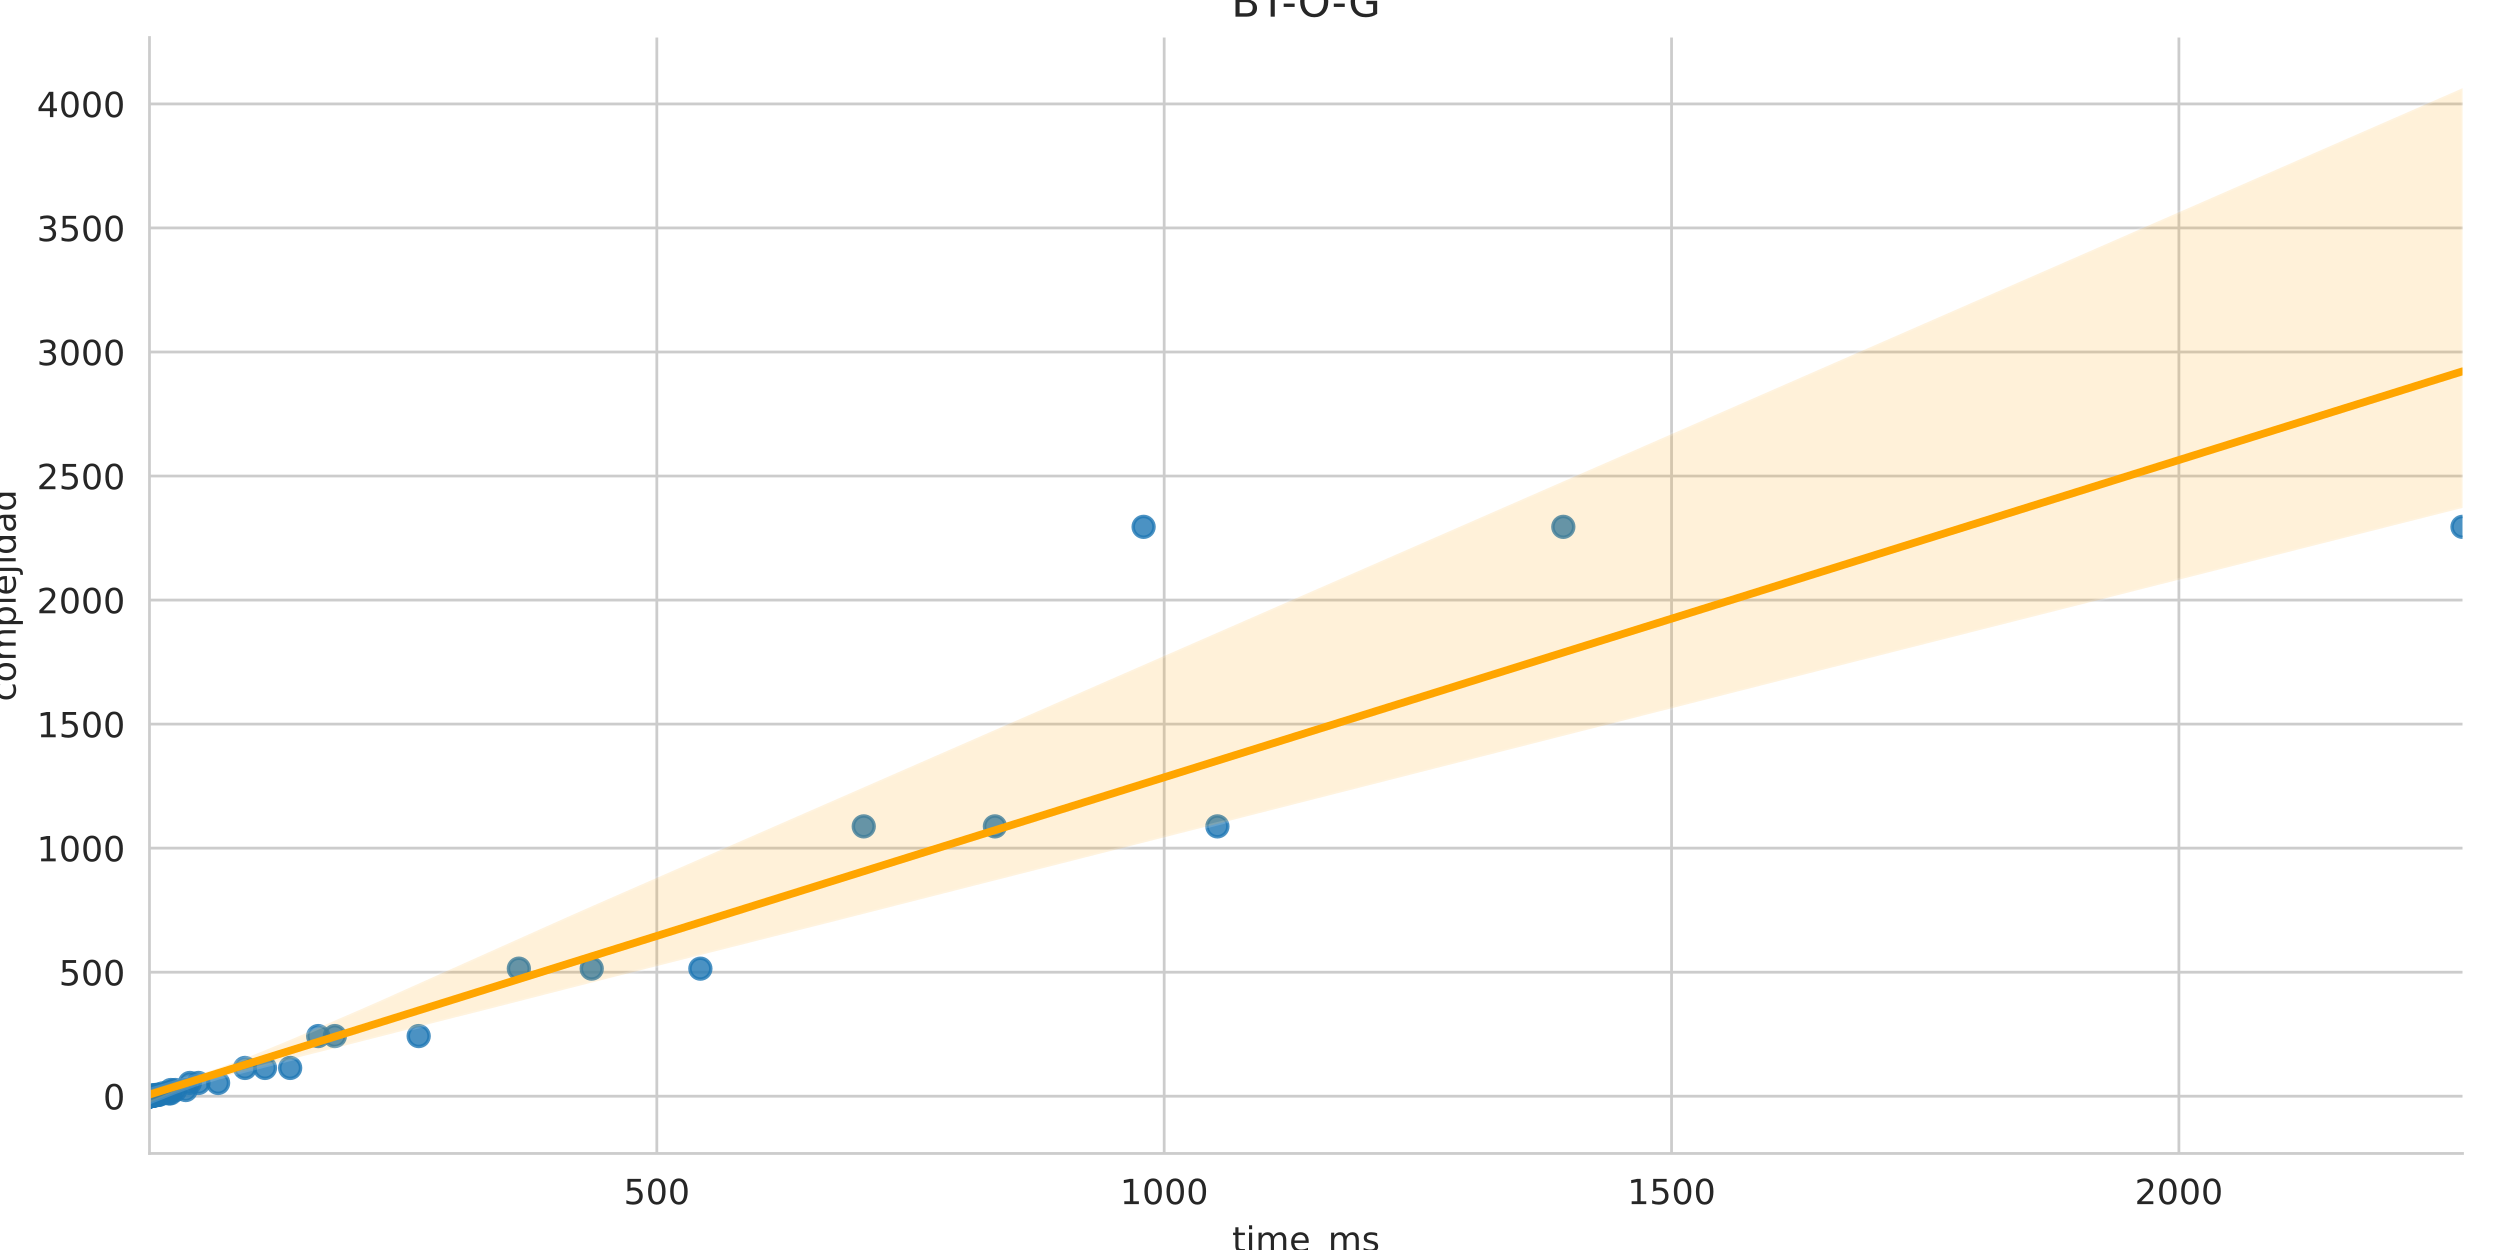 <?xml version="1.0" encoding="utf-8" standalone="no"?>
<!DOCTYPE svg PUBLIC "-//W3C//DTD SVG 1.1//EN"
  "http://www.w3.org/Graphics/SVG/1.1/DTD/svg11.dtd">
<!-- Created with matplotlib (https://matplotlib.org/) -->
<svg height="360pt" version="1.1" viewBox="0 0 720 360" width="720pt" xmlns="http://www.w3.org/2000/svg" xmlns:xlink="http://www.w3.org/1999/xlink">
 <defs>
  <style type="text/css">*{stroke-linecap:butt;stroke-linejoin:round;}</style>
 </defs>
 <g id="figure_1">
  <g id="patch_1">
   <path d="M 0 360 
L 720 360 
L 720 0 
L 0 0 
z
" style="fill:#ffffff;"/>
  </g>
  <g id="axes_1">
   <g id="patch_2">
    <path d="M 43.05 332.2 
L 709.2 332.2 
L 709.2 10.8 
L 43.05 10.8 
z
" style="fill:#ffffff;"/>
   </g>
   <g id="matplotlib.axis_1">
    <g id="xtick_1">
     <g id="line2d_1">
      <path clip-path="url(#pbdf80b0764)" d="M 189.167 332.2 
L 189.167 10.8 
" style="fill:none;stroke:#cccccc;stroke-linecap:round;stroke-width:0.8;"/>
     </g>
     <g id="text_1">
      <!-- 500 -->
      <g style="fill:#262626;" transform="translate(179.623 346.798)scale(0.1 -0.1)">
       <defs>
        <path d="M 10.797 72.906 
L 49.516 72.906 
L 49.516 64.594 
L 19.828 64.594 
L 19.828 46.734 
Q 21.969 47.469 24.109 47.828 
Q 26.266 48.188 28.422 48.188 
Q 40.625 48.188 47.75 41.5 
Q 54.891 34.812 54.891 23.391 
Q 54.891 11.625 47.562 5.094 
Q 40.234 -1.422 26.906 -1.422 
Q 22.312 -1.422 17.547 -0.641 
Q 12.797 0.141 7.719 1.703 
L 7.719 11.625 
Q 12.109 9.234 16.797 8.062 
Q 21.484 6.891 26.703 6.891 
Q 35.156 6.891 40.078 11.328 
Q 45.016 15.766 45.016 23.391 
Q 45.016 31 40.078 35.438 
Q 35.156 39.891 26.703 39.891 
Q 22.75 39.891 18.812 39.016 
Q 14.891 38.141 10.797 36.281 
z
" id="DejaVuSans-53"/>
        <path d="M 31.781 66.406 
Q 24.172 66.406 20.328 58.906 
Q 16.5 51.422 16.5 36.375 
Q 16.5 21.391 20.328 13.891 
Q 24.172 6.391 31.781 6.391 
Q 39.453 6.391 43.281 13.891 
Q 47.125 21.391 47.125 36.375 
Q 47.125 51.422 43.281 58.906 
Q 39.453 66.406 31.781 66.406 
z
M 31.781 74.219 
Q 44.047 74.219 50.516 64.516 
Q 56.984 54.828 56.984 36.375 
Q 56.984 17.969 50.516 8.266 
Q 44.047 -1.422 31.781 -1.422 
Q 19.531 -1.422 13.062 8.266 
Q 6.594 17.969 6.594 36.375 
Q 6.594 54.828 13.062 64.516 
Q 19.531 74.219 31.781 74.219 
z
" id="DejaVuSans-48"/>
       </defs>
       <use xlink:href="#DejaVuSans-53"/>
       <use x="63.623" xlink:href="#DejaVuSans-48"/>
       <use x="127.246" xlink:href="#DejaVuSans-48"/>
      </g>
     </g>
    </g>
    <g id="xtick_2">
     <g id="line2d_2">
      <path clip-path="url(#pbdf80b0764)" d="M 335.286 332.2 
L 335.286 10.8 
" style="fill:none;stroke:#cccccc;stroke-linecap:round;stroke-width:0.8;"/>
     </g>
     <g id="text_2">
      <!-- 1000 -->
      <g style="fill:#262626;" transform="translate(322.561 346.798)scale(0.1 -0.1)">
       <defs>
        <path d="M 12.406 8.297 
L 28.516 8.297 
L 28.516 63.922 
L 10.984 60.406 
L 10.984 69.391 
L 28.422 72.906 
L 38.281 72.906 
L 38.281 8.297 
L 54.391 8.297 
L 54.391 0 
L 12.406 0 
z
" id="DejaVuSans-49"/>
       </defs>
       <use xlink:href="#DejaVuSans-49"/>
       <use x="63.623" xlink:href="#DejaVuSans-48"/>
       <use x="127.246" xlink:href="#DejaVuSans-48"/>
       <use x="190.869" xlink:href="#DejaVuSans-48"/>
      </g>
     </g>
    </g>
    <g id="xtick_3">
     <g id="line2d_3">
      <path clip-path="url(#pbdf80b0764)" d="M 481.405 332.2 
L 481.405 10.8 
" style="fill:none;stroke:#cccccc;stroke-linecap:round;stroke-width:0.8;"/>
     </g>
     <g id="text_3">
      <!-- 1500 -->
      <g style="fill:#262626;" transform="translate(468.68 346.798)scale(0.1 -0.1)">
       <use xlink:href="#DejaVuSans-49"/>
       <use x="63.623" xlink:href="#DejaVuSans-53"/>
       <use x="127.246" xlink:href="#DejaVuSans-48"/>
       <use x="190.869" xlink:href="#DejaVuSans-48"/>
      </g>
     </g>
    </g>
    <g id="xtick_4">
     <g id="line2d_4">
      <path clip-path="url(#pbdf80b0764)" d="M 627.523 332.2 
L 627.523 10.8 
" style="fill:none;stroke:#cccccc;stroke-linecap:round;stroke-width:0.8;"/>
     </g>
     <g id="text_4">
      <!-- 2000 -->
      <g style="fill:#262626;" transform="translate(614.798 346.798)scale(0.1 -0.1)">
       <defs>
        <path d="M 19.188 8.297 
L 53.609 8.297 
L 53.609 0 
L 7.328 0 
L 7.328 8.297 
Q 12.938 14.109 22.625 23.891 
Q 32.328 33.688 34.812 36.531 
Q 39.547 41.844 41.422 45.531 
Q 43.312 49.219 43.312 52.781 
Q 43.312 58.594 39.234 62.25 
Q 35.156 65.922 28.609 65.922 
Q 23.969 65.922 18.812 64.312 
Q 13.672 62.703 7.812 59.422 
L 7.812 69.391 
Q 13.766 71.781 18.938 73 
Q 24.125 74.219 28.422 74.219 
Q 39.75 74.219 46.484 68.547 
Q 53.219 62.891 53.219 53.422 
Q 53.219 48.922 51.531 44.891 
Q 49.859 40.875 45.406 35.406 
Q 44.188 33.984 37.641 27.219 
Q 31.109 20.453 19.188 8.297 
z
" id="DejaVuSans-50"/>
       </defs>
       <use xlink:href="#DejaVuSans-50"/>
       <use x="63.623" xlink:href="#DejaVuSans-48"/>
       <use x="127.246" xlink:href="#DejaVuSans-48"/>
       <use x="190.869" xlink:href="#DejaVuSans-48"/>
      </g>
     </g>
    </g>
    <g id="text_5">
     <!-- time_ms -->
     <g style="fill:#262626;" transform="translate(354.854 360.477)scale(0.1 -0.1)">
      <defs>
       <path d="M 18.312 70.219 
L 18.312 54.688 
L 36.812 54.688 
L 36.812 47.703 
L 18.312 47.703 
L 18.312 18.016 
Q 18.312 11.328 20.141 9.422 
Q 21.969 7.516 27.594 7.516 
L 36.812 7.516 
L 36.812 0 
L 27.594 0 
Q 17.188 0 13.234 3.875 
Q 9.281 7.766 9.281 18.016 
L 9.281 47.703 
L 2.688 47.703 
L 2.688 54.688 
L 9.281 54.688 
L 9.281 70.219 
z
" id="DejaVuSans-116"/>
       <path d="M 9.422 54.688 
L 18.406 54.688 
L 18.406 0 
L 9.422 0 
z
M 9.422 75.984 
L 18.406 75.984 
L 18.406 64.594 
L 9.422 64.594 
z
" id="DejaVuSans-105"/>
       <path d="M 52 44.188 
Q 55.375 50.25 60.062 53.125 
Q 64.75 56 71.094 56 
Q 79.641 56 84.281 50.016 
Q 88.922 44.047 88.922 33.016 
L 88.922 0 
L 79.891 0 
L 79.891 32.719 
Q 79.891 40.578 77.094 44.375 
Q 74.312 48.188 68.609 48.188 
Q 61.625 48.188 57.562 43.547 
Q 53.516 38.922 53.516 30.906 
L 53.516 0 
L 44.484 0 
L 44.484 32.719 
Q 44.484 40.625 41.703 44.406 
Q 38.922 48.188 33.109 48.188 
Q 26.219 48.188 22.156 43.531 
Q 18.109 38.875 18.109 30.906 
L 18.109 0 
L 9.078 0 
L 9.078 54.688 
L 18.109 54.688 
L 18.109 46.188 
Q 21.188 51.219 25.484 53.609 
Q 29.781 56 35.688 56 
Q 41.656 56 45.828 52.969 
Q 50 49.953 52 44.188 
z
" id="DejaVuSans-109"/>
       <path d="M 56.203 29.594 
L 56.203 25.203 
L 14.891 25.203 
Q 15.484 15.922 20.484 11.062 
Q 25.484 6.203 34.422 6.203 
Q 39.594 6.203 44.453 7.469 
Q 49.312 8.734 54.109 11.281 
L 54.109 2.781 
Q 49.266 0.734 44.188 -0.344 
Q 39.109 -1.422 33.891 -1.422 
Q 20.797 -1.422 13.156 6.188 
Q 5.516 13.812 5.516 26.812 
Q 5.516 40.234 12.766 48.109 
Q 20.016 56 32.328 56 
Q 43.359 56 49.781 48.891 
Q 56.203 41.797 56.203 29.594 
z
M 47.219 32.234 
Q 47.125 39.594 43.094 43.984 
Q 39.062 48.391 32.422 48.391 
Q 24.906 48.391 20.391 44.141 
Q 15.875 39.891 15.188 32.172 
z
" id="DejaVuSans-101"/>
       <path d="M 50.984 -16.609 
L 50.984 -23.578 
L -0.984 -23.578 
L -0.984 -16.609 
z
" id="DejaVuSans-95"/>
       <path d="M 44.281 53.078 
L 44.281 44.578 
Q 40.484 46.531 36.375 47.5 
Q 32.281 48.484 27.875 48.484 
Q 21.188 48.484 17.844 46.438 
Q 14.5 44.391 14.5 40.281 
Q 14.5 37.156 16.891 35.375 
Q 19.281 33.594 26.516 31.984 
L 29.594 31.297 
Q 39.156 29.25 43.188 25.516 
Q 47.219 21.781 47.219 15.094 
Q 47.219 7.469 41.188 3.016 
Q 35.156 -1.422 24.609 -1.422 
Q 20.219 -1.422 15.453 -0.562 
Q 10.688 0.297 5.422 2 
L 5.422 11.281 
Q 10.406 8.688 15.234 7.391 
Q 20.062 6.109 24.812 6.109 
Q 31.156 6.109 34.562 8.281 
Q 37.984 10.453 37.984 14.406 
Q 37.984 18.062 35.516 20.016 
Q 33.062 21.969 24.703 23.781 
L 21.578 24.516 
Q 13.234 26.266 9.516 29.906 
Q 5.812 33.547 5.812 39.891 
Q 5.812 47.609 11.281 51.797 
Q 16.75 56 26.812 56 
Q 31.781 56 36.172 55.266 
Q 40.578 54.547 44.281 53.078 
z
" id="DejaVuSans-115"/>
      </defs>
      <use xlink:href="#DejaVuSans-116"/>
      <use x="39.209" xlink:href="#DejaVuSans-105"/>
      <use x="66.992" xlink:href="#DejaVuSans-109"/>
      <use x="164.404" xlink:href="#DejaVuSans-101"/>
      <use x="225.928" xlink:href="#DejaVuSans-95"/>
      <use x="275.928" xlink:href="#DejaVuSans-109"/>
      <use x="373.34" xlink:href="#DejaVuSans-115"/>
     </g>
    </g>
   </g>
   <g id="matplotlib.axis_2">
    <g id="ytick_1">
     <g id="line2d_5">
      <path clip-path="url(#pbdf80b0764)" d="M 43.05 315.71 
L 709.2 315.71 
" style="fill:none;stroke:#cccccc;stroke-linecap:round;stroke-width:0.8;"/>
     </g>
     <g id="text_6">
      <!-- 0 -->
      <g style="fill:#262626;" transform="translate(29.688 319.509)scale(0.1 -0.1)">
       <use xlink:href="#DejaVuSans-48"/>
      </g>
     </g>
    </g>
    <g id="ytick_2">
     <g id="line2d_6">
      <path clip-path="url(#pbdf80b0764)" d="M 43.05 279.988 
L 709.2 279.988 
" style="fill:none;stroke:#cccccc;stroke-linecap:round;stroke-width:0.8;"/>
     </g>
     <g id="text_7">
      <!-- 500 -->
      <g style="fill:#262626;" transform="translate(16.962 283.787)scale(0.1 -0.1)">
       <use xlink:href="#DejaVuSans-53"/>
       <use x="63.623" xlink:href="#DejaVuSans-48"/>
       <use x="127.246" xlink:href="#DejaVuSans-48"/>
      </g>
     </g>
    </g>
    <g id="ytick_3">
     <g id="line2d_7">
      <path clip-path="url(#pbdf80b0764)" d="M 43.05 244.265 
L 709.2 244.265 
" style="fill:none;stroke:#cccccc;stroke-linecap:round;stroke-width:0.8;"/>
     </g>
     <g id="text_8">
      <!-- 1000 -->
      <g style="fill:#262626;" transform="translate(10.6 248.064)scale(0.1 -0.1)">
       <use xlink:href="#DejaVuSans-49"/>
       <use x="63.623" xlink:href="#DejaVuSans-48"/>
       <use x="127.246" xlink:href="#DejaVuSans-48"/>
       <use x="190.869" xlink:href="#DejaVuSans-48"/>
      </g>
     </g>
    </g>
    <g id="ytick_4">
     <g id="line2d_8">
      <path clip-path="url(#pbdf80b0764)" d="M 43.05 208.542 
L 709.2 208.542 
" style="fill:none;stroke:#cccccc;stroke-linecap:round;stroke-width:0.8;"/>
     </g>
     <g id="text_9">
      <!-- 1500 -->
      <g style="fill:#262626;" transform="translate(10.6 212.342)scale(0.1 -0.1)">
       <use xlink:href="#DejaVuSans-49"/>
       <use x="63.623" xlink:href="#DejaVuSans-53"/>
       <use x="127.246" xlink:href="#DejaVuSans-48"/>
       <use x="190.869" xlink:href="#DejaVuSans-48"/>
      </g>
     </g>
    </g>
    <g id="ytick_5">
     <g id="line2d_9">
      <path clip-path="url(#pbdf80b0764)" d="M 43.05 172.82 
L 709.2 172.82 
" style="fill:none;stroke:#cccccc;stroke-linecap:round;stroke-width:0.8;"/>
     </g>
     <g id="text_10">
      <!-- 2000 -->
      <g style="fill:#262626;" transform="translate(10.6 176.619)scale(0.1 -0.1)">
       <use xlink:href="#DejaVuSans-50"/>
       <use x="63.623" xlink:href="#DejaVuSans-48"/>
       <use x="127.246" xlink:href="#DejaVuSans-48"/>
       <use x="190.869" xlink:href="#DejaVuSans-48"/>
      </g>
     </g>
    </g>
    <g id="ytick_6">
     <g id="line2d_10">
      <path clip-path="url(#pbdf80b0764)" d="M 43.05 137.097 
L 709.2 137.097 
" style="fill:none;stroke:#cccccc;stroke-linecap:round;stroke-width:0.8;"/>
     </g>
     <g id="text_11">
      <!-- 2500 -->
      <g style="fill:#262626;" transform="translate(10.6 140.896)scale(0.1 -0.1)">
       <use xlink:href="#DejaVuSans-50"/>
       <use x="63.623" xlink:href="#DejaVuSans-53"/>
       <use x="127.246" xlink:href="#DejaVuSans-48"/>
       <use x="190.869" xlink:href="#DejaVuSans-48"/>
      </g>
     </g>
    </g>
    <g id="ytick_7">
     <g id="line2d_11">
      <path clip-path="url(#pbdf80b0764)" d="M 43.05 101.375 
L 709.2 101.375 
" style="fill:none;stroke:#cccccc;stroke-linecap:round;stroke-width:0.8;"/>
     </g>
     <g id="text_12">
      <!-- 3000 -->
      <g style="fill:#262626;" transform="translate(10.6 105.174)scale(0.1 -0.1)">
       <defs>
        <path d="M 40.578 39.312 
Q 47.656 37.797 51.625 33 
Q 55.609 28.219 55.609 21.188 
Q 55.609 10.406 48.188 4.484 
Q 40.766 -1.422 27.094 -1.422 
Q 22.516 -1.422 17.656 -0.516 
Q 12.797 0.391 7.625 2.203 
L 7.625 11.719 
Q 11.719 9.328 16.594 8.109 
Q 21.484 6.891 26.812 6.891 
Q 36.078 6.891 40.938 10.547 
Q 45.797 14.203 45.797 21.188 
Q 45.797 27.641 41.281 31.266 
Q 36.766 34.906 28.719 34.906 
L 20.219 34.906 
L 20.219 43.016 
L 29.109 43.016 
Q 36.375 43.016 40.234 45.922 
Q 44.094 48.828 44.094 54.297 
Q 44.094 59.906 40.109 62.906 
Q 36.141 65.922 28.719 65.922 
Q 24.656 65.922 20.016 65.031 
Q 15.375 64.156 9.812 62.312 
L 9.812 71.094 
Q 15.438 72.656 20.344 73.438 
Q 25.25 74.219 29.594 74.219 
Q 40.828 74.219 47.359 69.109 
Q 53.906 64.016 53.906 55.328 
Q 53.906 49.266 50.438 45.094 
Q 46.969 40.922 40.578 39.312 
z
" id="DejaVuSans-51"/>
       </defs>
       <use xlink:href="#DejaVuSans-51"/>
       <use x="63.623" xlink:href="#DejaVuSans-48"/>
       <use x="127.246" xlink:href="#DejaVuSans-48"/>
       <use x="190.869" xlink:href="#DejaVuSans-48"/>
      </g>
     </g>
    </g>
    <g id="ytick_8">
     <g id="line2d_12">
      <path clip-path="url(#pbdf80b0764)" d="M 43.05 65.652 
L 709.2 65.652 
" style="fill:none;stroke:#cccccc;stroke-linecap:round;stroke-width:0.8;"/>
     </g>
     <g id="text_13">
      <!-- 3500 -->
      <g style="fill:#262626;" transform="translate(10.6 69.451)scale(0.1 -0.1)">
       <use xlink:href="#DejaVuSans-51"/>
       <use x="63.623" xlink:href="#DejaVuSans-53"/>
       <use x="127.246" xlink:href="#DejaVuSans-48"/>
       <use x="190.869" xlink:href="#DejaVuSans-48"/>
      </g>
     </g>
    </g>
    <g id="ytick_9">
     <g id="line2d_13">
      <path clip-path="url(#pbdf80b0764)" d="M 43.05 29.929 
L 709.2 29.929 
" style="fill:none;stroke:#cccccc;stroke-linecap:round;stroke-width:0.8;"/>
     </g>
     <g id="text_14">
      <!-- 4000 -->
      <g style="fill:#262626;" transform="translate(10.6 33.729)scale(0.1 -0.1)">
       <defs>
        <path d="M 37.797 64.312 
L 12.891 25.391 
L 37.797 25.391 
z
M 35.203 72.906 
L 47.609 72.906 
L 47.609 25.391 
L 58.016 25.391 
L 58.016 17.188 
L 47.609 17.188 
L 47.609 0 
L 37.797 0 
L 37.797 17.188 
L 4.891 17.188 
L 4.891 26.703 
z
" id="DejaVuSans-52"/>
       </defs>
       <use xlink:href="#DejaVuSans-52"/>
       <use x="63.623" xlink:href="#DejaVuSans-48"/>
       <use x="127.246" xlink:href="#DejaVuSans-48"/>
       <use x="190.869" xlink:href="#DejaVuSans-48"/>
      </g>
     </g>
    </g>
    <g id="text_15">
     <!-- complejidad -->
     <g style="fill:#262626;" transform="translate(4.52 202.009)rotate(-90)scale(0.1 -0.1)">
      <defs>
       <path d="M 48.781 52.594 
L 48.781 44.188 
Q 44.969 46.297 41.141 47.344 
Q 37.312 48.391 33.406 48.391 
Q 24.656 48.391 19.812 42.844 
Q 14.984 37.312 14.984 27.297 
Q 14.984 17.281 19.812 11.734 
Q 24.656 6.203 33.406 6.203 
Q 37.312 6.203 41.141 7.25 
Q 44.969 8.297 48.781 10.406 
L 48.781 2.094 
Q 45.016 0.344 40.984 -0.531 
Q 36.969 -1.422 32.422 -1.422 
Q 20.062 -1.422 12.781 6.344 
Q 5.516 14.109 5.516 27.297 
Q 5.516 40.672 12.859 48.328 
Q 20.219 56 33.016 56 
Q 37.156 56 41.109 55.141 
Q 45.062 54.297 48.781 52.594 
z
" id="DejaVuSans-99"/>
       <path d="M 30.609 48.391 
Q 23.391 48.391 19.188 42.75 
Q 14.984 37.109 14.984 27.297 
Q 14.984 17.484 19.156 11.844 
Q 23.344 6.203 30.609 6.203 
Q 37.797 6.203 41.984 11.859 
Q 46.188 17.531 46.188 27.297 
Q 46.188 37.016 41.984 42.703 
Q 37.797 48.391 30.609 48.391 
z
M 30.609 56 
Q 42.328 56 49.016 48.375 
Q 55.719 40.766 55.719 27.297 
Q 55.719 13.875 49.016 6.219 
Q 42.328 -1.422 30.609 -1.422 
Q 18.844 -1.422 12.172 6.219 
Q 5.516 13.875 5.516 27.297 
Q 5.516 40.766 12.172 48.375 
Q 18.844 56 30.609 56 
z
" id="DejaVuSans-111"/>
       <path d="M 18.109 8.203 
L 18.109 -20.797 
L 9.078 -20.797 
L 9.078 54.688 
L 18.109 54.688 
L 18.109 46.391 
Q 20.953 51.266 25.266 53.625 
Q 29.594 56 35.594 56 
Q 45.562 56 51.781 48.094 
Q 58.016 40.188 58.016 27.297 
Q 58.016 14.406 51.781 6.484 
Q 45.562 -1.422 35.594 -1.422 
Q 29.594 -1.422 25.266 0.953 
Q 20.953 3.328 18.109 8.203 
z
M 48.688 27.297 
Q 48.688 37.203 44.609 42.844 
Q 40.531 48.484 33.406 48.484 
Q 26.266 48.484 22.188 42.844 
Q 18.109 37.203 18.109 27.297 
Q 18.109 17.391 22.188 11.75 
Q 26.266 6.109 33.406 6.109 
Q 40.531 6.109 44.609 11.75 
Q 48.688 17.391 48.688 27.297 
z
" id="DejaVuSans-112"/>
       <path d="M 9.422 75.984 
L 18.406 75.984 
L 18.406 0 
L 9.422 0 
z
" id="DejaVuSans-108"/>
       <path d="M 9.422 54.688 
L 18.406 54.688 
L 18.406 -0.984 
Q 18.406 -11.422 14.422 -16.109 
Q 10.453 -20.797 1.609 -20.797 
L -1.812 -20.797 
L -1.812 -13.188 
L 0.594 -13.188 
Q 5.719 -13.188 7.562 -10.812 
Q 9.422 -8.453 9.422 -0.984 
z
M 9.422 75.984 
L 18.406 75.984 
L 18.406 64.594 
L 9.422 64.594 
z
" id="DejaVuSans-106"/>
       <path d="M 45.406 46.391 
L 45.406 75.984 
L 54.391 75.984 
L 54.391 0 
L 45.406 0 
L 45.406 8.203 
Q 42.578 3.328 38.25 0.953 
Q 33.938 -1.422 27.875 -1.422 
Q 17.969 -1.422 11.734 6.484 
Q 5.516 14.406 5.516 27.297 
Q 5.516 40.188 11.734 48.094 
Q 17.969 56 27.875 56 
Q 33.938 56 38.25 53.625 
Q 42.578 51.266 45.406 46.391 
z
M 14.797 27.297 
Q 14.797 17.391 18.875 11.75 
Q 22.953 6.109 30.078 6.109 
Q 37.203 6.109 41.297 11.75 
Q 45.406 17.391 45.406 27.297 
Q 45.406 37.203 41.297 42.844 
Q 37.203 48.484 30.078 48.484 
Q 22.953 48.484 18.875 42.844 
Q 14.797 37.203 14.797 27.297 
z
" id="DejaVuSans-100"/>
       <path d="M 34.281 27.484 
Q 23.391 27.484 19.188 25 
Q 14.984 22.516 14.984 16.5 
Q 14.984 11.719 18.141 8.906 
Q 21.297 6.109 26.703 6.109 
Q 34.188 6.109 38.703 11.406 
Q 43.219 16.703 43.219 25.484 
L 43.219 27.484 
z
M 52.203 31.203 
L 52.203 0 
L 43.219 0 
L 43.219 8.297 
Q 40.141 3.328 35.547 0.953 
Q 30.953 -1.422 24.312 -1.422 
Q 15.922 -1.422 10.953 3.297 
Q 6 8.016 6 15.922 
Q 6 25.141 12.172 29.828 
Q 18.359 34.516 30.609 34.516 
L 43.219 34.516 
L 43.219 35.406 
Q 43.219 41.609 39.141 45 
Q 35.062 48.391 27.688 48.391 
Q 23 48.391 18.547 47.266 
Q 14.109 46.141 10.016 43.891 
L 10.016 52.203 
Q 14.938 54.109 19.578 55.047 
Q 24.219 56 28.609 56 
Q 40.484 56 46.344 49.844 
Q 52.203 43.703 52.203 31.203 
z
" id="DejaVuSans-97"/>
      </defs>
      <use xlink:href="#DejaVuSans-99"/>
      <use x="54.98" xlink:href="#DejaVuSans-111"/>
      <use x="116.162" xlink:href="#DejaVuSans-109"/>
      <use x="213.574" xlink:href="#DejaVuSans-112"/>
      <use x="277.051" xlink:href="#DejaVuSans-108"/>
      <use x="304.834" xlink:href="#DejaVuSans-101"/>
      <use x="366.357" xlink:href="#DejaVuSans-106"/>
      <use x="394.141" xlink:href="#DejaVuSans-105"/>
      <use x="421.924" xlink:href="#DejaVuSans-100"/>
      <use x="485.4" xlink:href="#DejaVuSans-97"/>
      <use x="546.68" xlink:href="#DejaVuSans-100"/>
     </g>
    </g>
   </g>
   <g id="PathCollection_1">
    <defs>
     <path d="M 0 3 
C 0.796 3 1.559 2.684 2.121 2.121 
C 2.684 1.559 3 0.796 3 0 
C 3 -0.796 2.684 -1.559 2.121 -2.121 
C 1.559 -2.684 0.796 -3 0 -3 
C -0.796 -3 -1.559 -2.684 -2.121 -2.121 
C -2.684 -1.559 -3 -0.796 -3 0 
C -3 0.796 -2.684 1.559 -2.121 2.121 
C -1.559 2.684 -0.796 3 0 3 
z
" id="mbf218872d0" style="stroke:#1f77b4;stroke-opacity:0.8;"/>
    </defs>
    <g clip-path="url(#pbdf80b0764)">
     <use style="fill:#1f77b4;fill-opacity:0.8;stroke:#1f77b4;stroke-opacity:0.8;" x="43.05" xlink:href="#mbf218872d0" y="315.71"/>
     <use style="fill:#1f77b4;fill-opacity:0.8;stroke:#1f77b4;stroke-opacity:0.8;" x="43.051" xlink:href="#mbf218872d0" y="315.71"/>
     <use style="fill:#1f77b4;fill-opacity:0.8;stroke:#1f77b4;stroke-opacity:0.8;" x="43.052" xlink:href="#mbf218872d0" y="315.71"/>
     <use style="fill:#1f77b4;fill-opacity:0.8;stroke:#1f77b4;stroke-opacity:0.8;" x="43.055" xlink:href="#mbf218872d0" y="315.71"/>
     <use style="fill:#1f77b4;fill-opacity:0.8;stroke:#1f77b4;stroke-opacity:0.8;" x="43.064" xlink:href="#mbf218872d0" y="315.71"/>
     <use style="fill:#1f77b4;fill-opacity:0.8;stroke:#1f77b4;stroke-opacity:0.8;" x="43.067" xlink:href="#mbf218872d0" y="315.709"/>
     <use style="fill:#1f77b4;fill-opacity:0.8;stroke:#1f77b4;stroke-opacity:0.8;" x="43.091" xlink:href="#mbf218872d0" y="315.707"/>
     <use style="fill:#1f77b4;fill-opacity:0.8;stroke:#1f77b4;stroke-opacity:0.8;" x="43.103" xlink:href="#mbf218872d0" y="315.703"/>
     <use style="fill:#1f77b4;fill-opacity:0.8;stroke:#1f77b4;stroke-opacity:0.8;" x="43.221" xlink:href="#mbf218872d0" y="315.694"/>
     <use style="fill:#1f77b4;fill-opacity:0.8;stroke:#1f77b4;stroke-opacity:0.8;" x="43.263" xlink:href="#mbf218872d0" y="315.674"/>
     <use style="fill:#1f77b4;fill-opacity:0.8;stroke:#1f77b4;stroke-opacity:0.8;" x="43.78" xlink:href="#mbf218872d0" y="315.629"/>
     <use style="fill:#1f77b4;fill-opacity:0.8;stroke:#1f77b4;stroke-opacity:0.8;" x="44.104" xlink:href="#mbf218872d0" y="315.534"/>
     <use style="fill:#1f77b4;fill-opacity:0.8;stroke:#1f77b4;stroke-opacity:0.8;" x="45.501" xlink:href="#mbf218872d0" y="315.327"/>
     <use style="fill:#1f77b4;fill-opacity:0.8;stroke:#1f77b4;stroke-opacity:0.8;" x="49.083" xlink:href="#mbf218872d0" y="314.882"/>
     <use style="fill:#1f77b4;fill-opacity:0.8;stroke:#1f77b4;stroke-opacity:0.8;" x="49.194" xlink:href="#mbf218872d0" y="313.929"/>
     <use style="fill:#1f77b4;fill-opacity:0.8;stroke:#1f77b4;stroke-opacity:0.8;" x="54.681" xlink:href="#mbf218872d0" y="311.895"/>
     <use style="fill:#1f77b4;fill-opacity:0.8;stroke:#1f77b4;stroke-opacity:0.8;" x="76.311" xlink:href="#mbf218872d0" y="307.568"/>
     <use style="fill:#1f77b4;fill-opacity:0.8;stroke:#1f77b4;stroke-opacity:0.8;" x="91.636" xlink:href="#mbf218872d0" y="298.389"/>
     <use style="fill:#1f77b4;fill-opacity:0.8;stroke:#1f77b4;stroke-opacity:0.8;" x="170.414" xlink:href="#mbf218872d0" y="278.972"/>
     <use style="fill:#1f77b4;fill-opacity:0.8;stroke:#1f77b4;stroke-opacity:0.8;" x="286.535" xlink:href="#mbf218872d0" y="237.999"/>
     <use style="fill:#1f77b4;fill-opacity:0.8;stroke:#1f77b4;stroke-opacity:0.8;" x="329.359" xlink:href="#mbf218872d0" y="151.732"/>
     <use style="fill:#1f77b4;fill-opacity:0.8;stroke:#1f77b4;stroke-opacity:0.8;" x="43.053" xlink:href="#mbf218872d0" y="315.71"/>
     <use style="fill:#1f77b4;fill-opacity:0.8;stroke:#1f77b4;stroke-opacity:0.8;" x="43.051" xlink:href="#mbf218872d0" y="315.71"/>
     <use style="fill:#1f77b4;fill-opacity:0.8;stroke:#1f77b4;stroke-opacity:0.8;" x="43.053" xlink:href="#mbf218872d0" y="315.71"/>
     <use style="fill:#1f77b4;fill-opacity:0.8;stroke:#1f77b4;stroke-opacity:0.8;" x="43.056" xlink:href="#mbf218872d0" y="315.71"/>
     <use style="fill:#1f77b4;fill-opacity:0.8;stroke:#1f77b4;stroke-opacity:0.8;" x="43.062" xlink:href="#mbf218872d0" y="315.71"/>
     <use style="fill:#1f77b4;fill-opacity:0.8;stroke:#1f77b4;stroke-opacity:0.8;" x="43.074" xlink:href="#mbf218872d0" y="315.709"/>
     <use style="fill:#1f77b4;fill-opacity:0.8;stroke:#1f77b4;stroke-opacity:0.8;" x="43.096" xlink:href="#mbf218872d0" y="315.707"/>
     <use style="fill:#1f77b4;fill-opacity:0.8;stroke:#1f77b4;stroke-opacity:0.8;" x="43.136" xlink:href="#mbf218872d0" y="315.703"/>
     <use style="fill:#1f77b4;fill-opacity:0.8;stroke:#1f77b4;stroke-opacity:0.8;" x="43.237" xlink:href="#mbf218872d0" y="315.694"/>
     <use style="fill:#1f77b4;fill-opacity:0.8;stroke:#1f77b4;stroke-opacity:0.8;" x="43.423" xlink:href="#mbf218872d0" y="315.674"/>
     <use style="fill:#1f77b4;fill-opacity:0.8;stroke:#1f77b4;stroke-opacity:0.8;" x="43.747" xlink:href="#mbf218872d0" y="315.629"/>
     <use style="fill:#1f77b4;fill-opacity:0.8;stroke:#1f77b4;stroke-opacity:0.8;" x="44.527" xlink:href="#mbf218872d0" y="315.534"/>
     <use style="fill:#1f77b4;fill-opacity:0.8;stroke:#1f77b4;stroke-opacity:0.8;" x="45.711" xlink:href="#mbf218872d0" y="315.327"/>
     <use style="fill:#1f77b4;fill-opacity:0.8;stroke:#1f77b4;stroke-opacity:0.8;" x="48.612" xlink:href="#mbf218872d0" y="314.882"/>
     <use style="fill:#1f77b4;fill-opacity:0.8;stroke:#1f77b4;stroke-opacity:0.8;" x="53.499" xlink:href="#mbf218872d0" y="313.929"/>
     <use style="fill:#1f77b4;fill-opacity:0.8;stroke:#1f77b4;stroke-opacity:0.8;" x="62.81" xlink:href="#mbf218872d0" y="311.895"/>
     <use style="fill:#1f77b4;fill-opacity:0.8;stroke:#1f77b4;stroke-opacity:0.8;" x="83.562" xlink:href="#mbf218872d0" y="307.568"/>
     <use style="fill:#1f77b4;fill-opacity:0.8;stroke:#1f77b4;stroke-opacity:0.8;" x="120.581" xlink:href="#mbf218872d0" y="298.389"/>
     <use style="fill:#1f77b4;fill-opacity:0.8;stroke:#1f77b4;stroke-opacity:0.8;" x="201.707" xlink:href="#mbf218872d0" y="278.972"/>
     <use style="fill:#1f77b4;fill-opacity:0.8;stroke:#1f77b4;stroke-opacity:0.8;" x="350.611" xlink:href="#mbf218872d0" y="237.999"/>
     <use style="fill:#1f77b4;fill-opacity:0.8;stroke:#1f77b4;stroke-opacity:0.8;" x="709.2" xlink:href="#mbf218872d0" y="151.732"/>
     <use style="fill:#1f77b4;fill-opacity:0.8;stroke:#1f77b4;stroke-opacity:0.8;" x="43.05" xlink:href="#mbf218872d0" y="315.71"/>
     <use style="fill:#1f77b4;fill-opacity:0.8;stroke:#1f77b4;stroke-opacity:0.8;" x="43.051" xlink:href="#mbf218872d0" y="315.71"/>
     <use style="fill:#1f77b4;fill-opacity:0.8;stroke:#1f77b4;stroke-opacity:0.8;" x="43.052" xlink:href="#mbf218872d0" y="315.71"/>
     <use style="fill:#1f77b4;fill-opacity:0.8;stroke:#1f77b4;stroke-opacity:0.8;" x="43.055" xlink:href="#mbf218872d0" y="315.71"/>
     <use style="fill:#1f77b4;fill-opacity:0.8;stroke:#1f77b4;stroke-opacity:0.8;" x="43.06" xlink:href="#mbf218872d0" y="315.71"/>
     <use style="fill:#1f77b4;fill-opacity:0.8;stroke:#1f77b4;stroke-opacity:0.8;" x="43.07" xlink:href="#mbf218872d0" y="315.709"/>
     <use style="fill:#1f77b4;fill-opacity:0.8;stroke:#1f77b4;stroke-opacity:0.8;" x="43.088" xlink:href="#mbf218872d0" y="315.707"/>
     <use style="fill:#1f77b4;fill-opacity:0.8;stroke:#1f77b4;stroke-opacity:0.8;" x="43.126" xlink:href="#mbf218872d0" y="315.703"/>
     <use style="fill:#1f77b4;fill-opacity:0.8;stroke:#1f77b4;stroke-opacity:0.8;" x="43.188" xlink:href="#mbf218872d0" y="315.694"/>
     <use style="fill:#1f77b4;fill-opacity:0.8;stroke:#1f77b4;stroke-opacity:0.8;" x="43.328" xlink:href="#mbf218872d0" y="315.674"/>
     <use style="fill:#1f77b4;fill-opacity:0.8;stroke:#1f77b4;stroke-opacity:0.8;" x="43.59" xlink:href="#mbf218872d0" y="315.629"/>
     <use style="fill:#1f77b4;fill-opacity:0.8;stroke:#1f77b4;stroke-opacity:0.8;" x="44.072" xlink:href="#mbf218872d0" y="315.534"/>
     <use style="fill:#1f77b4;fill-opacity:0.8;stroke:#1f77b4;stroke-opacity:0.8;" x="45.077" xlink:href="#mbf218872d0" y="315.327"/>
     <use style="fill:#1f77b4;fill-opacity:0.8;stroke:#1f77b4;stroke-opacity:0.8;" x="46.94" xlink:href="#mbf218872d0" y="314.882"/>
     <use style="fill:#1f77b4;fill-opacity:0.8;stroke:#1f77b4;stroke-opacity:0.8;" x="50.498" xlink:href="#mbf218872d0" y="313.929"/>
     <use style="fill:#1f77b4;fill-opacity:0.8;stroke:#1f77b4;stroke-opacity:0.8;" x="57.167" xlink:href="#mbf218872d0" y="311.895"/>
     <use style="fill:#1f77b4;fill-opacity:0.8;stroke:#1f77b4;stroke-opacity:0.8;" x="70.553" xlink:href="#mbf218872d0" y="307.568"/>
     <use style="fill:#1f77b4;fill-opacity:0.8;stroke:#1f77b4;stroke-opacity:0.8;" x="96.43" xlink:href="#mbf218872d0" y="298.389"/>
     <use style="fill:#1f77b4;fill-opacity:0.8;stroke:#1f77b4;stroke-opacity:0.8;" x="149.428" xlink:href="#mbf218872d0" y="278.972"/>
     <use style="fill:#1f77b4;fill-opacity:0.8;stroke:#1f77b4;stroke-opacity:0.8;" x="248.757" xlink:href="#mbf218872d0" y="237.999"/>
     <use style="fill:#1f77b4;fill-opacity:0.8;stroke:#1f77b4;stroke-opacity:0.8;" x="450.235" xlink:href="#mbf218872d0" y="151.732"/>
    </g>
   </g>
   <g id="PolyCollection_1">
    <defs>
     <path d="M 43.05 -46.184 
L 43.05 -42.409 
L 49.779 -45.132 
L 56.508 -47.642 
L 63.236 -49.653 
L 69.965 -51.42 
L 76.694 -53.158 
L 83.423 -54.86 
L 90.152 -56.566 
L 96.88 -58.268 
L 103.609 -59.97 
L 110.338 -61.683 
L 117.067 -63.41 
L 123.795 -65.135 
L 130.524 -66.851 
L 137.253 -68.538 
L 143.982 -70.247 
L 150.711 -71.972 
L 157.439 -73.696 
L 164.168 -75.422 
L 170.897 -77.147 
L 177.626 -78.86 
L 184.355 -80.56 
L 191.083 -82.26 
L 197.812 -83.96 
L 204.541 -85.66 
L 211.27 -87.36 
L 217.998 -89.06 
L 224.727 -90.761 
L 231.456 -92.461 
L 238.185 -94.161 
L 244.914 -95.867 
L 251.642 -97.579 
L 258.371 -99.291 
L 265.1 -101.002 
L 271.829 -102.714 
L 278.558 -104.425 
L 285.286 -106.137 
L 292.015 -107.848 
L 298.744 -109.56 
L 305.473 -111.271 
L 312.202 -112.983 
L 318.93 -114.694 
L 325.659 -116.406 
L 332.388 -118.117 
L 339.117 -119.829 
L 345.845 -121.54 
L 352.574 -123.252 
L 359.303 -124.963 
L 366.032 -126.674 
L 372.761 -128.386 
L 379.489 -130.097 
L 386.218 -131.809 
L 392.947 -133.52 
L 399.676 -135.232 
L 406.405 -136.943 
L 413.133 -138.655 
L 419.862 -140.366 
L 426.591 -142.078 
L 433.32 -143.789 
L 440.048 -145.501 
L 446.777 -147.212 
L 453.506 -148.924 
L 460.235 -150.635 
L 466.964 -152.347 
L 473.692 -154.058 
L 480.421 -155.77 
L 487.15 -157.482 
L 493.879 -159.193 
L 500.608 -160.905 
L 507.336 -162.616 
L 514.065 -164.328 
L 520.794 -166.04 
L 527.523 -167.751 
L 534.252 -169.456 
L 540.98 -171.158 
L 547.709 -172.861 
L 554.438 -174.563 
L 561.167 -176.266 
L 567.895 -177.969 
L 574.624 -179.671 
L 581.353 -181.374 
L 588.082 -183.077 
L 594.811 -184.779 
L 601.539 -186.482 
L 608.268 -188.185 
L 614.997 -189.887 
L 621.726 -191.59 
L 628.455 -193.292 
L 635.183 -194.995 
L 641.912 -196.698 
L 648.641 -198.4 
L 655.37 -200.103 
L 662.098 -201.806 
L 668.827 -203.508 
L 675.556 -205.211 
L 682.285 -206.914 
L 689.014 -208.616 
L 695.742 -210.319 
L 702.471 -212.022 
L 709.2 -213.724 
L 709.2 -334.591 
L 709.2 -334.591 
L 702.471 -331.648 
L 695.742 -328.706 
L 689.014 -325.764 
L 682.285 -322.821 
L 675.556 -319.879 
L 668.827 -316.936 
L 662.098 -313.994 
L 655.37 -311.051 
L 648.641 -308.109 
L 641.912 -305.167 
L 635.183 -302.224 
L 628.455 -299.282 
L 621.726 -296.339 
L 614.997 -293.397 
L 608.268 -290.454 
L 601.539 -287.512 
L 594.811 -284.57 
L 588.082 -281.627 
L 581.353 -278.685 
L 574.624 -275.742 
L 567.895 -272.8 
L 561.167 -269.857 
L 554.438 -266.915 
L 547.709 -263.972 
L 540.98 -261.03 
L 534.252 -258.088 
L 527.523 -255.145 
L 520.794 -252.203 
L 514.065 -249.26 
L 507.336 -246.318 
L 500.608 -243.375 
L 493.879 -240.433 
L 487.15 -237.491 
L 480.421 -234.548 
L 473.692 -231.606 
L 466.964 -228.663 
L 460.235 -225.721 
L 453.506 -222.778 
L 446.777 -219.836 
L 440.048 -216.893 
L 433.32 -213.951 
L 426.591 -211.009 
L 419.862 -208.066 
L 413.133 -205.124 
L 406.405 -202.181 
L 399.676 -199.239 
L 392.947 -196.296 
L 386.218 -193.354 
L 379.489 -190.412 
L 372.761 -187.469 
L 366.032 -184.527 
L 359.303 -181.584 
L 352.574 -178.642 
L 345.845 -175.699 
L 339.117 -172.757 
L 332.388 -169.815 
L 325.659 -166.872 
L 318.93 -163.93 
L 312.202 -160.987 
L 305.473 -158.045 
L 298.744 -155.102 
L 292.015 -152.16 
L 285.286 -149.217 
L 278.558 -146.275 
L 271.829 -143.333 
L 265.1 -140.39 
L 258.371 -137.448 
L 251.642 -134.505 
L 244.914 -131.563 
L 238.185 -128.62 
L 231.456 -125.678 
L 224.727 -122.736 
L 217.998 -119.793 
L 211.27 -116.851 
L 204.541 -113.908 
L 197.812 -110.966 
L 191.083 -108.023 
L 184.355 -105.081 
L 177.626 -102.138 
L 170.897 -99.195 
L 164.168 -96.225 
L 157.439 -93.216 
L 150.711 -90.206 
L 143.982 -87.196 
L 137.253 -84.186 
L 130.524 -81.175 
L 123.795 -78.164 
L 117.067 -75.151 
L 110.338 -72.135 
L 103.609 -69.178 
L 96.88 -66.271 
L 90.152 -63.322 
L 83.423 -60.456 
L 76.694 -57.674 
L 69.965 -54.955 
L 63.236 -52.517 
L 56.508 -50.299 
L 49.779 -48.216 
L 43.05 -46.184 
z
" id="mdb188d4234" style="stroke:#ffffff;stroke-opacity:0.15;"/>
    </defs>
    <g clip-path="url(#pbdf80b0764)">
     <use style="fill:#ffa500;fill-opacity:0.15;stroke:#ffffff;stroke-opacity:0.15;" x="0" xlink:href="#mdb188d4234" y="360"/>
    </g>
   </g>
   <g id="line2d_14">
    <path clip-path="url(#pbdf80b0764)" d="M 43.05 315.239 
L 49.779 313.135 
L 56.508 311.031 
L 63.236 308.927 
L 69.965 306.823 
L 76.694 304.719 
L 83.423 302.615 
L 90.152 300.511 
L 96.88 298.407 
L 103.609 296.303 
L 110.338 294.199 
L 117.067 292.095 
L 123.795 289.991 
L 130.524 287.887 
L 137.253 285.783 
L 143.982 283.679 
L 150.711 281.575 
L 157.439 279.471 
L 164.168 277.368 
L 170.897 275.264 
L 177.626 273.16 
L 184.355 271.056 
L 191.083 268.952 
L 197.812 266.848 
L 204.541 264.744 
L 211.27 262.64 
L 217.998 260.536 
L 224.727 258.432 
L 231.456 256.328 
L 238.185 254.224 
L 244.914 252.12 
L 251.642 250.016 
L 258.371 247.912 
L 265.1 245.808 
L 271.829 243.704 
L 278.558 241.6 
L 285.286 239.496 
L 292.015 237.393 
L 298.744 235.289 
L 305.473 233.185 
L 312.202 231.081 
L 318.93 228.977 
L 325.659 226.873 
L 332.388 224.769 
L 339.117 222.665 
L 345.845 220.561 
L 352.574 218.457 
L 359.303 216.353 
L 366.032 214.249 
L 372.761 212.145 
L 379.489 210.041 
L 386.218 207.937 
L 392.947 205.833 
L 399.676 203.729 
L 406.405 201.625 
L 413.133 199.521 
L 419.862 197.418 
L 426.591 195.314 
L 433.32 193.21 
L 440.048 191.106 
L 446.777 189.002 
L 453.506 186.898 
L 460.235 184.794 
L 466.964 182.69 
L 473.692 180.586 
L 480.421 178.482 
L 487.15 176.378 
L 493.879 174.274 
L 500.608 172.17 
L 507.336 170.066 
L 514.065 167.962 
L 520.794 165.858 
L 527.523 163.754 
L 534.252 161.65 
L 540.98 159.546 
L 547.709 157.443 
L 554.438 155.339 
L 561.167 153.235 
L 567.895 151.131 
L 574.624 149.027 
L 581.353 146.923 
L 588.082 144.819 
L 594.811 142.715 
L 601.539 140.611 
L 608.268 138.507 
L 614.997 136.403 
L 621.726 134.299 
L 628.455 132.195 
L 635.183 130.091 
L 641.912 127.987 
L 648.641 125.883 
L 655.37 123.779 
L 662.098 121.675 
L 668.827 119.571 
L 675.556 117.467 
L 682.285 115.364 
L 689.014 113.26 
L 695.742 111.156 
L 702.471 109.052 
L 709.2 106.948 
" style="fill:none;stroke:#ffa500;stroke-linecap:round;stroke-width:2.25;"/>
   </g>
   <g id="patch_3">
    <path d="M 43.05 332.2 
L 43.05 10.8 
" style="fill:none;stroke:#cccccc;stroke-linecap:square;stroke-linejoin:miter;stroke-width:0.8;"/>
   </g>
   <g id="patch_4">
    <path d="M 43.05 332.2 
L 709.2 332.2 
" style="fill:none;stroke:#cccccc;stroke-linecap:square;stroke-linejoin:miter;stroke-width:0.8;"/>
   </g>
   <g id="text_16">
    <!-- Correlacion entre complejidad teórica y tiempo de ejecución -->
    <g style="fill:#262626;" transform="translate(194.762 -8.637)scale(0.12 -0.12)">
     <defs>
      <path d="M 64.406 67.281 
L 64.406 56.891 
Q 59.422 61.531 53.781 63.812 
Q 48.141 66.109 41.797 66.109 
Q 29.297 66.109 22.656 58.469 
Q 16.016 50.828 16.016 36.375 
Q 16.016 21.969 22.656 14.328 
Q 29.297 6.688 41.797 6.688 
Q 48.141 6.688 53.781 8.984 
Q 59.422 11.281 64.406 15.922 
L 64.406 5.609 
Q 59.234 2.094 53.438 0.328 
Q 47.656 -1.422 41.219 -1.422 
Q 24.656 -1.422 15.125 8.703 
Q 5.609 18.844 5.609 36.375 
Q 5.609 53.953 15.125 64.078 
Q 24.656 74.219 41.219 74.219 
Q 47.75 74.219 53.531 72.484 
Q 59.328 70.75 64.406 67.281 
z
" id="DejaVuSans-67"/>
      <path d="M 41.109 46.297 
Q 39.594 47.172 37.812 47.578 
Q 36.031 48 33.891 48 
Q 26.266 48 22.188 43.047 
Q 18.109 38.094 18.109 28.812 
L 18.109 0 
L 9.078 0 
L 9.078 54.688 
L 18.109 54.688 
L 18.109 46.188 
Q 20.953 51.172 25.484 53.578 
Q 30.031 56 36.531 56 
Q 37.453 56 38.578 55.875 
Q 39.703 55.766 41.062 55.516 
z
" id="DejaVuSans-114"/>
      <path d="M 54.891 33.016 
L 54.891 0 
L 45.906 0 
L 45.906 32.719 
Q 45.906 40.484 42.875 44.328 
Q 39.844 48.188 33.797 48.188 
Q 26.516 48.188 22.312 43.547 
Q 18.109 38.922 18.109 30.906 
L 18.109 0 
L 9.078 0 
L 9.078 54.688 
L 18.109 54.688 
L 18.109 46.188 
Q 21.344 51.125 25.703 53.562 
Q 30.078 56 35.797 56 
Q 45.219 56 50.047 50.172 
Q 54.891 44.344 54.891 33.016 
z
" id="DejaVuSans-110"/>
      <path id="DejaVuSans-32"/>
      <path d="M 30.609 48.391 
Q 23.391 48.391 19.188 42.75 
Q 14.984 37.109 14.984 27.297 
Q 14.984 17.484 19.156 11.844 
Q 23.344 6.203 30.609 6.203 
Q 37.797 6.203 41.984 11.859 
Q 46.188 17.531 46.188 27.297 
Q 46.188 37.016 41.984 42.703 
Q 37.797 48.391 30.609 48.391 
z
M 30.609 56 
Q 42.328 56 49.016 48.375 
Q 55.719 40.766 55.719 27.297 
Q 55.719 13.875 49.016 6.219 
Q 42.328 -1.422 30.609 -1.422 
Q 18.844 -1.422 12.172 6.219 
Q 5.516 13.875 5.516 27.297 
Q 5.516 40.766 12.172 48.375 
Q 18.844 56 30.609 56 
z
M 37.406 79.984 
L 47.125 79.984 
L 31.219 61.625 
L 23.734 61.625 
z
" id="DejaVuSans-243"/>
      <path d="M 32.172 -5.078 
Q 28.375 -14.844 24.75 -17.812 
Q 21.141 -20.797 15.094 -20.797 
L 7.906 -20.797 
L 7.906 -13.281 
L 13.188 -13.281 
Q 16.891 -13.281 18.938 -11.516 
Q 21 -9.766 23.484 -3.219 
L 25.094 0.875 
L 2.984 54.688 
L 12.5 54.688 
L 29.594 11.922 
L 46.688 54.688 
L 56.203 54.688 
z
" id="DejaVuSans-121"/>
      <path d="M 8.5 21.578 
L 8.5 54.688 
L 17.484 54.688 
L 17.484 21.922 
Q 17.484 14.156 20.5 10.266 
Q 23.531 6.391 29.594 6.391 
Q 36.859 6.391 41.078 11.031 
Q 45.312 15.672 45.312 23.688 
L 45.312 54.688 
L 54.297 54.688 
L 54.297 0 
L 45.312 0 
L 45.312 8.406 
Q 42.047 3.422 37.719 1 
Q 33.406 -1.422 27.688 -1.422 
Q 18.266 -1.422 13.375 4.438 
Q 8.5 10.297 8.5 21.578 
z
M 31.109 56 
z
" id="DejaVuSans-117"/>
     </defs>
     <use xlink:href="#DejaVuSans-67"/>
     <use x="69.824" xlink:href="#DejaVuSans-111"/>
     <use x="131.006" xlink:href="#DejaVuSans-114"/>
     <use x="170.369" xlink:href="#DejaVuSans-114"/>
     <use x="209.232" xlink:href="#DejaVuSans-101"/>
     <use x="270.756" xlink:href="#DejaVuSans-108"/>
     <use x="298.539" xlink:href="#DejaVuSans-97"/>
     <use x="359.818" xlink:href="#DejaVuSans-99"/>
     <use x="414.799" xlink:href="#DejaVuSans-105"/>
     <use x="442.582" xlink:href="#DejaVuSans-111"/>
     <use x="503.764" xlink:href="#DejaVuSans-110"/>
     <use x="567.143" xlink:href="#DejaVuSans-32"/>
     <use x="598.93" xlink:href="#DejaVuSans-101"/>
     <use x="660.453" xlink:href="#DejaVuSans-110"/>
     <use x="723.832" xlink:href="#DejaVuSans-116"/>
     <use x="763.041" xlink:href="#DejaVuSans-114"/>
     <use x="801.904" xlink:href="#DejaVuSans-101"/>
     <use x="863.428" xlink:href="#DejaVuSans-32"/>
     <use x="895.215" xlink:href="#DejaVuSans-99"/>
     <use x="950.195" xlink:href="#DejaVuSans-111"/>
     <use x="1011.377" xlink:href="#DejaVuSans-109"/>
     <use x="1108.789" xlink:href="#DejaVuSans-112"/>
     <use x="1172.266" xlink:href="#DejaVuSans-108"/>
     <use x="1200.049" xlink:href="#DejaVuSans-101"/>
     <use x="1261.572" xlink:href="#DejaVuSans-106"/>
     <use x="1289.355" xlink:href="#DejaVuSans-105"/>
     <use x="1317.139" xlink:href="#DejaVuSans-100"/>
     <use x="1380.615" xlink:href="#DejaVuSans-97"/>
     <use x="1441.895" xlink:href="#DejaVuSans-100"/>
     <use x="1505.371" xlink:href="#DejaVuSans-32"/>
     <use x="1537.158" xlink:href="#DejaVuSans-116"/>
     <use x="1576.367" xlink:href="#DejaVuSans-101"/>
     <use x="1637.891" xlink:href="#DejaVuSans-243"/>
     <use x="1699.072" xlink:href="#DejaVuSans-114"/>
     <use x="1740.186" xlink:href="#DejaVuSans-105"/>
     <use x="1767.969" xlink:href="#DejaVuSans-99"/>
     <use x="1822.949" xlink:href="#DejaVuSans-97"/>
     <use x="1884.229" xlink:href="#DejaVuSans-32"/>
     <use x="1916.016" xlink:href="#DejaVuSans-121"/>
     <use x="1975.195" xlink:href="#DejaVuSans-32"/>
     <use x="2006.982" xlink:href="#DejaVuSans-116"/>
     <use x="2046.191" xlink:href="#DejaVuSans-105"/>
     <use x="2073.975" xlink:href="#DejaVuSans-101"/>
     <use x="2135.498" xlink:href="#DejaVuSans-109"/>
     <use x="2232.91" xlink:href="#DejaVuSans-112"/>
     <use x="2296.387" xlink:href="#DejaVuSans-111"/>
     <use x="2357.568" xlink:href="#DejaVuSans-32"/>
     <use x="2389.355" xlink:href="#DejaVuSans-100"/>
     <use x="2452.832" xlink:href="#DejaVuSans-101"/>
     <use x="2514.355" xlink:href="#DejaVuSans-32"/>
     <use x="2546.143" xlink:href="#DejaVuSans-101"/>
     <use x="2607.666" xlink:href="#DejaVuSans-106"/>
     <use x="2635.449" xlink:href="#DejaVuSans-101"/>
     <use x="2696.973" xlink:href="#DejaVuSans-99"/>
     <use x="2751.953" xlink:href="#DejaVuSans-117"/>
     <use x="2815.332" xlink:href="#DejaVuSans-99"/>
     <use x="2870.312" xlink:href="#DejaVuSans-105"/>
     <use x="2898.096" xlink:href="#DejaVuSans-243"/>
     <use x="2959.277" xlink:href="#DejaVuSans-110"/>
    </g>
    <!-- BT-O-G -->
    <g style="fill:#262626;" transform="translate(354.642 4.8)scale(0.12 -0.12)">
     <defs>
      <path d="M 19.672 34.812 
L 19.672 8.109 
L 35.5 8.109 
Q 43.453 8.109 47.281 11.406 
Q 51.125 14.703 51.125 21.484 
Q 51.125 28.328 47.281 31.562 
Q 43.453 34.812 35.5 34.812 
z
M 19.672 64.797 
L 19.672 42.828 
L 34.281 42.828 
Q 41.5 42.828 45.031 45.531 
Q 48.578 48.25 48.578 53.812 
Q 48.578 59.328 45.031 62.062 
Q 41.5 64.797 34.281 64.797 
z
M 9.812 72.906 
L 35.016 72.906 
Q 46.297 72.906 52.391 68.219 
Q 58.5 63.531 58.5 54.891 
Q 58.5 48.188 55.375 44.234 
Q 52.25 40.281 46.188 39.312 
Q 53.469 37.75 57.5 32.781 
Q 61.531 27.828 61.531 20.406 
Q 61.531 10.641 54.891 5.312 
Q 48.25 0 35.984 0 
L 9.812 0 
z
" id="DejaVuSans-66"/>
      <path d="M -0.297 72.906 
L 61.375 72.906 
L 61.375 64.594 
L 35.5 64.594 
L 35.5 0 
L 25.594 0 
L 25.594 64.594 
L -0.297 64.594 
z
" id="DejaVuSans-84"/>
      <path d="M 4.891 31.391 
L 31.203 31.391 
L 31.203 23.391 
L 4.891 23.391 
z
" id="DejaVuSans-45"/>
      <path d="M 39.406 66.219 
Q 28.656 66.219 22.328 58.203 
Q 16.016 50.203 16.016 36.375 
Q 16.016 22.609 22.328 14.594 
Q 28.656 6.594 39.406 6.594 
Q 50.141 6.594 56.422 14.594 
Q 62.703 22.609 62.703 36.375 
Q 62.703 50.203 56.422 58.203 
Q 50.141 66.219 39.406 66.219 
z
M 39.406 74.219 
Q 54.734 74.219 63.906 63.938 
Q 73.094 53.656 73.094 36.375 
Q 73.094 19.141 63.906 8.859 
Q 54.734 -1.422 39.406 -1.422 
Q 24.031 -1.422 14.812 8.828 
Q 5.609 19.094 5.609 36.375 
Q 5.609 53.656 14.812 63.938 
Q 24.031 74.219 39.406 74.219 
z
" id="DejaVuSans-79"/>
      <path d="M 59.516 10.406 
L 59.516 29.984 
L 43.406 29.984 
L 43.406 38.094 
L 69.281 38.094 
L 69.281 6.781 
Q 63.578 2.734 56.688 0.656 
Q 49.812 -1.422 42 -1.422 
Q 24.906 -1.422 15.25 8.562 
Q 5.609 18.562 5.609 36.375 
Q 5.609 54.25 15.25 64.234 
Q 24.906 74.219 42 74.219 
Q 49.125 74.219 55.547 72.453 
Q 61.969 70.703 67.391 67.281 
L 67.391 56.781 
Q 61.922 61.422 55.766 63.766 
Q 49.609 66.109 42.828 66.109 
Q 29.438 66.109 22.719 58.641 
Q 16.016 51.172 16.016 36.375 
Q 16.016 21.625 22.719 14.156 
Q 29.438 6.688 42.828 6.688 
Q 48.047 6.688 52.141 7.594 
Q 56.25 8.5 59.516 10.406 
z
" id="DejaVuSans-71"/>
     </defs>
     <use xlink:href="#DejaVuSans-66"/>
     <use x="68.604" xlink:href="#DejaVuSans-84"/>
     <use x="120.562" xlink:href="#DejaVuSans-45"/>
     <use x="159.396" xlink:href="#DejaVuSans-79"/>
     <use x="240.857" xlink:href="#DejaVuSans-45"/>
     <use x="280.566" xlink:href="#DejaVuSans-71"/>
    </g>
   </g>
  </g>
 </g>
 <defs>
  <clipPath id="pbdf80b0764">
   <rect height="321.4" width="666.15" x="43.05" y="10.8"/>
  </clipPath>
 </defs>
</svg>
